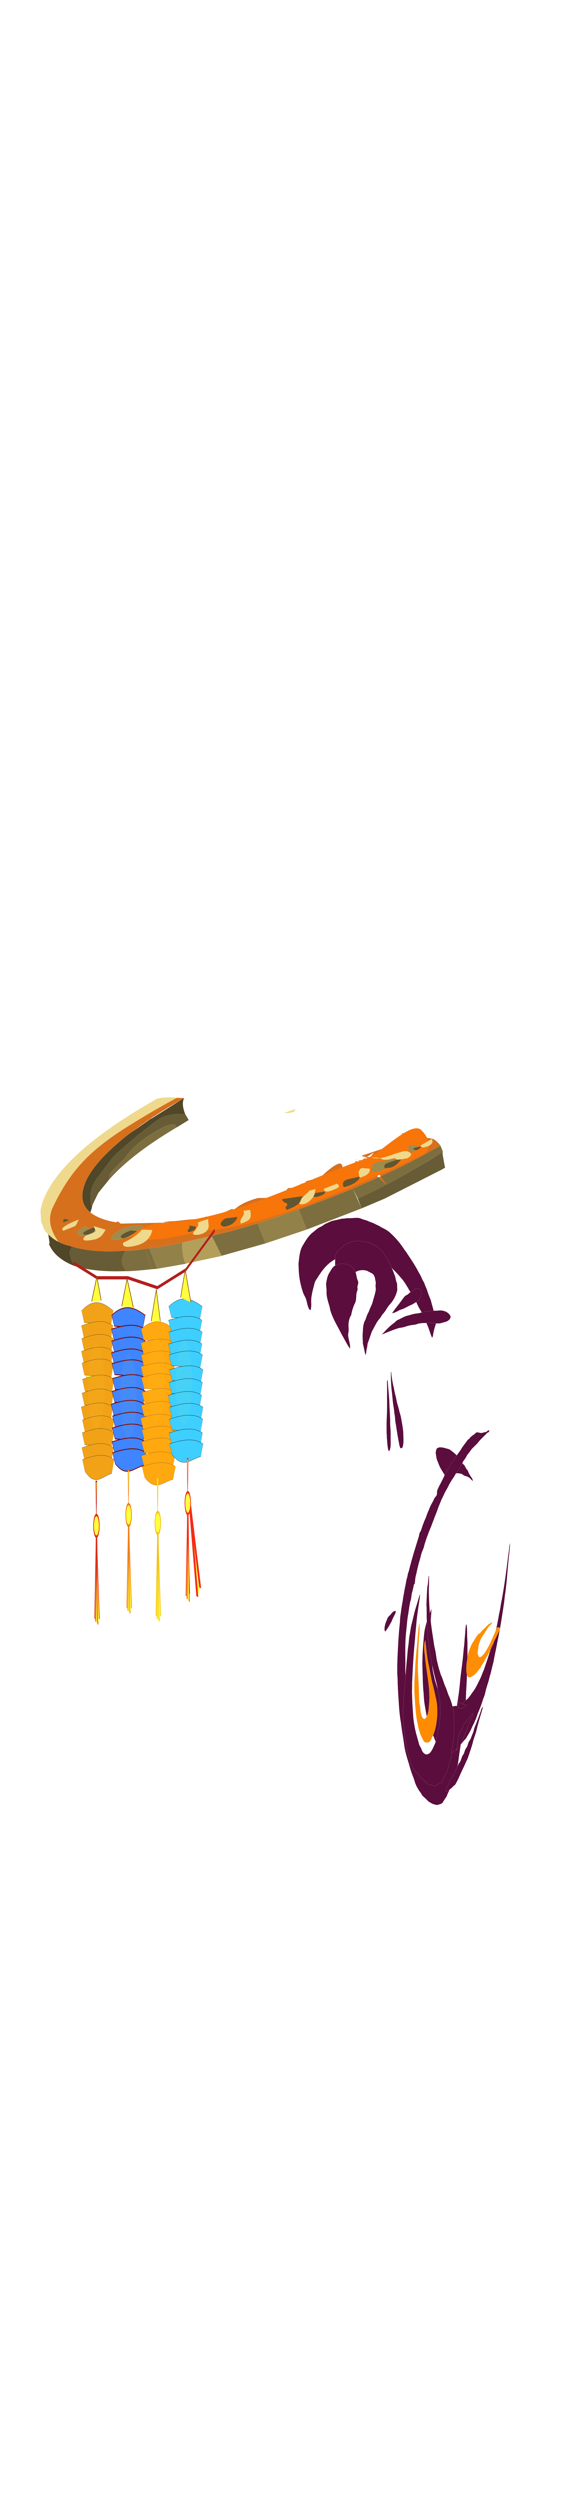 <svg class="bottomOverlay" width="86" height="380" viewBox="202.715 584.407 86.593 380.048" preserveAspectRatio="xMidYMax" xmlns="http://www.w3.org/2000/svg"><defs><filter id="a" width="1.535" y="-.169" x="-.267" height="1.337" color-interpolation-filters="sRGB"><feGaussianBlur stdDeviation="39.149"/></filter><radialGradient id="b" gradientUnits="userSpaceOnUse" cy="1159.5" cx="-1676.9" gradientTransform="matrix(-1.486 -.603 .483 -1.188 -4727.4 1510.7)" r="261.12"><stop offset="0" stop-color="#f90"/><stop offset="1" stop-color="#b50000"/></radialGradient><filter id="c" width="1.206" y="-.144" x="-.103" height="1.289" color-interpolation-filters="sRGB"><feGaussianBlur stdDeviation="6.075"/></filter><filter id="d" width="1.168" y="-.124" x="-.084" height="1.249" color-interpolation-filters="sRGB"><feGaussianBlur stdDeviation="6.075"/></filter><filter id="e" width="1.212" y="-.113" x="-.106" height="1.226" color-interpolation-filters="sRGB"><feGaussianBlur stdDeviation="6.075"/></filter><filter id="f" width="1.19" y="-.109" x="-.095" height="1.219" color-interpolation-filters="sRGB"><feGaussianBlur stdDeviation="6.075"/></filter><filter id="g" width="1.401" y="-.098" x="-.201" height="1.195" color-interpolation-filters="sRGB"><feGaussianBlur stdDeviation="12.832"/></filter><filter id="h" width="1.318" y="-.077" x="-.159" height="1.155" color-interpolation-filters="sRGB"><feGaussianBlur stdDeviation="10.159"/></filter><filter id="i" width="1.635" y="-.155" x="-.318" height="1.309" color-interpolation-filters="sRGB"><feGaussianBlur stdDeviation="20.318"/></filter><filter id="j" width="1.719" y="-.175" x="-.359" height="1.35" color-interpolation-filters="sRGB"><feGaussianBlur stdDeviation="22.991"/></filter></defs><path fill="none" d="M202.715 584.431h86.593V700.24h-86.593z"/><path fill="none" d="M-403.988 499.579h1300v550h-1300z"/><path fill="none" d="M203.411 583.672h86.593v115.809h-86.593z"/><path fill="none" d="M-403.292 498.82h1300v550h-1300z"/><path d="M221.912 773.261c.752.022 1.82-.073 3.216-.31-.08.352.115 1.073.555 2.183l.213.968a55.933 55.933 0 0 1-3.682.305c-.756-.534-.988-1.269-.722-2.21l.42-.936zM267.09 758.906l3.136-1.724.364.917a38.923 38.923 0 0 1-3.973 2.438 92.844 92.844 0 0 1-9.072 4.753l-.774-1.524c4.257-1.82 7.7-3.438 10.32-4.86zM226.2 755.22c1.427-.94 2.526-1.376 3.3-1.308l.334.452c-4.63 2.736-8.125 5.425-10.456 8.086.114-.495.16-.768.138-.824.195-.332.552-.764 1.088-1.296.686-.656 1.135-1.125 1.353-1.399.943-1.34 2.362-2.58 4.243-3.71z" fill-rule="evenodd" fill="#7c6e3f"/><path d="M219.378 762.45l-1.604 1.979-.875 1.79-.117.528c-.47-1.738-.187-3.287.853-4.665l2.41-3.162c.437-.502 1.694-1.601 3.758-3.32 1.938-1.538 3.084-2.406 3.422-2.605.961-.513 2.256-.735 3.864-.669l.543.938-1.798 1.1-.334-.452c-.774-.068-1.873.368-3.3 1.309-1.88 1.13-3.3 2.37-4.243 3.71-.218.274-.667.743-1.353 1.399-.536.532-.897.956-1.088 1.296.023.056-.024.33-.138.824zM213.538 774.18c-.242-.61-.169-1.087.224-1.43l-.235-.2c2.199.733 4.994.967 8.385.711l-.42.935c-.266.942-.017 1.68.722 2.21l-.18-.022c-3.228.127-5.876-.137-7.937-.793l-.032-.081c-.315-.514-.492-.96-.527-1.33zM257.545 765.29a92.844 92.844 0 0 0 9.072-4.753 38.923 38.923 0 0 0 3.973-2.438l-.051.302c.071.42.188 1.146.386 2.156l-.518.299-8.735 4.429-3.535 1.496-.592-1.491z" fill-rule="evenodd" fill="#675c35"/><path d="M214.065 775.51l.032.08c-2.01-.798-3.307-1.917-3.88-3.36l.102-.134-.214-1.361c.898.93 2.034 1.531 3.422 1.814l.235.2c-.393.344-.466.822-.224 1.43.035.37.212.817.527 1.33zM220.045 758.92l-2.41 3.162c-1.04 1.378-1.324 2.927-.853 4.665l-.22.659c-1.249-1.036-1.546-2.458-.881-4.259.733-2.15 2.949-4.699 6.658-7.642l3.489-2.436.134-.053 4.969-3.124c-.294.624-.238 1.435.158 2.434-1.608-.066-2.903.156-3.864.67-.338.198-1.484 1.066-3.422 2.603-2.064 1.72-3.321 2.819-3.758 3.321z" fill-rule="evenodd" fill="#504729"/><path d="M225.683 775.134c-.44-1.11-.635-1.831-.555-2.182.02.05.167.03.448-.082l1.25 3.154-.93.078-.213-.968zM242.184 769.072l1.218 3.073-6.716 1.894-1.533-3.044a86.558 86.558 0 0 0 7.03-1.923zM249.718 770.025l-1.218-3.073c3.878-1.415 6.641-2.475 8.27-3.186l1.367 3.015-8.419 3.244z" fill-rule="evenodd" fill="#7c6e3f"/><path d="M248.5 766.952l1.218 3.073-6.316 2.12-1.218-3.073a366.5 366.5 0 0 0 4.368-1.441l1.948-.679zM230.638 772.016c-.02 1.284.15 2.372.5 3.255l-4.311.753-1.25-3.154c1.427-.117 3.115-.401 5.061-.854z" fill-rule="evenodd" fill="#928149"/><path d="M235.153 770.995l1.533 3.044-.134.053-5.28 1.126-.134.053c-.35-.883-.52-1.971-.5-3.255l4.515-1.021z" fill-rule="evenodd" fill="#b49f5a"/><path d="M217.417 770.342l-.416.164.316-.416.1.252z" fill-rule="evenodd" fill="#bda75e"/><path d="M224.17 770.347c-.616.64-1.477 1.206-2.583 1.702-.146.695.645.804 2.357.313 1.217-.418 1.909-1.18 2.107-2.282l-1.594-.033c.041-.046.07-.093.102-.135.302-.569-.42-.669-2.181-.288-.978.19-1.768.634-2.334 1.31-.588.673-.105.839 1.458.471 1.293-.257 2.179-.609 2.669-1.058zm-10.792-1.772l-.713-.196-.268.107.016.471.965-.382zm.843.912c.082-.032.277-.362.557-.99-2.109.837-2.891 1.409-2.34 1.697l1.783-.707zm2.865.02l.067.17-.683.271-.647-.418c-1.102.437-1.456.868-1.075 1.288.09.227.477.26 1.154.124-.322.25-.456.462-.389.633.184.182.81.159 1.88-.078.458-.181.8-.41 1.003-.68.214-.283.38-.536.484-.774l-1.794-.536zm19.705-.024l.198.109c.406-.029.834-.172 1.265-.408.415-.287.67-.585.773-.878.2-.277.308-.545.318-.801l-1.044-.639c-2.202.873-3.034 1.71-2.508 2.525.202.24.541.273.998.092zm-5.32-.968c-1.405.173-2.18.254-2.285.228-.729.037-1.231.104-1.513.216-.479.125-.826.42-1.072.903 1.481.249 2.735.203 3.764-.14-.051.143-.284.497-.702 1.047.11.276.848.145 2.232-.404l.55-.218.652-.74-.487.768c-.296.314-.376.504-.251.578.137.075.409.1.829.055.479-.125.788-.247.95-.377.343-.2.537-.532.568-.994-.055-.42-.098-.758-.089-1.017l-1 .303.214-.281c-.54-.039-1.327-.02-2.36.073zm9.59-1.494l-1.065.132c.201.237.125.587-.222 1.044-.254.42-.289.725-.12.91.761-.235 1.224-.512 1.418-.843.1-.302.092-.712-.012-1.243zm3.112-.568c.342-.2.622-.276.853-.235.23.03.348.208.362.522.298.201.656.162 1.068-.133l.164.415c1.029-.343 1.708-.744 2.066-1.205-.127.182-.081.296.132.334.658.056 1.304-.32 1.935-1.154.243.1.636.04 1.186-.177.47-.187.651-.39.564-.61l-1.198.184-.065-.162-.281.111.118-.524-.867.24.967-.768c-.456.181-2.253.732-5.38 1.655-.572.16-1.051.285-1.437.373-.55.218-.828.458-.834.715-.025.207.186.347.647.419zm23.01-9.311c.011.07.03.12.067.17.138.198.489.18 1.093-.059.613-.298.795-.66.522-1.07l-1.683.959zm-1.884.071c-.01.518.082.869.261 1.05l.969-.384c.453-.18.689-.367.72-.567l-.45.075-.1-.25-1.4.076zm-9.57 4.319c.402-.121.782-.253 1.119-.386l1.099-.436-.284.497-1.934.325zm2.387-2.801l3.04-1.011c.081.474 1.895-1.566 2.731-1.062.855.553-3.848 2.554-3.318 2.277-.012-1.084-.79.544-2.453-.204zm4.011-.176c.144-.19-2.245.922-2.48.882l-.587.132.2.113c-.313.312-2.2-.49-2.06-.415.247.353 3.44.075 4.927-.712zm-2.094-.332l-4.408 2.795c-.924.366.57-2.813-2.978.256-3.692 3.256-2.232 3.071-3.382 3.65l-1.873.846-.445.462-1.607-1.266-2.125 1.415s-.27-.309-.54-.17c-.09.045-11.057 2.673-11.057 2.673l12.12-1.565-2.836-.778-4.743 1.119-.263.96-1.64-.59c-1.522 1.253-4.965 1.39-1.641.963l4.196-.983c1.59-.247 1.6-1.798 5.438-2.813l1.249-.017c.502-.067 2.448-.68 5.8-1.819.571-.162 1.82-.499 3.749-.999.87-.232 1.647-.465 2.346-.697-.584.842-.885 1.336-.936 1.479l-.064-.162-2.054.814c.034.626.795.55 2.282-.24l.002-.384.28.273.434-.076.068.17c1.262-.303 2.08-.788 2.452-1.453 1.14-.33 1.645-.782 1.522-1.372l-1.164-.11 1.697-.58c-.217.274-.297.464-.251.578-.16.702.327.827 1.426.39l1.085-.43c.663.067 1.343-.37 2.038-1.285l.898-.16c.61-.306.76-.591.452-.854-.317-.259-.758-.31-1.33-.148l-.897.553c-.204.268-.191.46.062.547l-2.697.404.615-.44 2-.99-1.652.654c.325-.513 1.314.126.59-1.7l.477.862-2.906 1.049c-.6-.15 1.873.285 1.156-.19l-1.24 1.244c-.154-.39-.13-.621-.972-.869l.484.849-.227-.573-.275-.283-.492.383-.553.21-.439-.305-.723 1.332 1.355 1.454-.652-.412 2.789-3.671zm-14.201 7.622l.59-1.286c.556-.473-.126-.62.612-.913.451.076 1.367-.251 1.945-.678l1.673.582-.379-.134c.346.05-.997-.712-.615-.799.384-.094 4.05-1.072 4.045-1.325l6.499-1.91c.04.37-2.707.039-2.186.02.525-.011 7.93 8.742.737-.578l-.183 1.113 3.314-1.665c.109.274 2.12-1.117 2.758-.601.721.485-.734 1.826-2.286-.213 3.896-2.112.27-2.837 3.516-1.627l1-.294.432.307 1.695.287c.368.106.775.461 1.227 1.05l-3.135 1.725c-2.62 1.422-6.063 3.04-10.32 4.86-1.63.711-4.393 1.771-8.27 3.186l-1.95.679c-.095.038-1.552.512-4.367 1.441-2.44.77-4.79 1.42-7.03 1.923l-4.516 1.021c-1.946.453-3.634.737-5.062.854-.281.112-.428.132-.45.076-1.398.234-2.462.337-3.214.315-3.391.256-6.186.022-8.385-.712-.812-.165-1.524-.436-2.158-.823.094.047.189.086.283.133-1.408-1.948-1.649-3.767-.728-5.485 1.215-2.527 2.598-4.642 4.151-6.358 1.75-1.97 4.253-3.957 7.5-5.948 2.197-1.388 4.608-2.783 7.227-4.206l1.129.03-.384.246c-3.027 1.717-5.642 3.42-7.825 5.121l-.383.246c-3.71 2.943-5.925 5.492-6.658 7.642-.665 1.801-.368 3.223.881 4.259.923.722 2.245 1.231 3.953 1.51l.253-.146.447.347 15.44-.349c2.881-1.582.928 1.5 1.994.43.959-1.02 8.596-4.408 8.632-5.64l-1.45 2.287z" fill-rule="evenodd" fill="#d6701d"/><path d="M221.502 771.405c-1.563.368-2.046.202-1.458-.471.566-.676 1.356-1.12 2.334-1.31 1.76-.38 2.483-.28 2.18.288-.375.656-1.39 1.153-3.056 1.493zm1.238-1.259c-1.192.472-1.687.827-1.482 1.075.203.24.65.156 1.33-.246a8.723 8.723 0 0 0 1.153-.738l-1.001-.091zM238.3 766.866l1.045.639c-.01.256-.118.524-.318.8l.066-.222-1.816.241c-.338.2-.574.425-.685.657-.122.245-.057.407.199.502-.457.181-.796.147-.998-.092-.526-.815.306-1.652 2.508-2.525zM245.026 766.218c-.23-.04-.511.034-.853.235-.461-.072-.672-.212-.647-.42.006-.256.284-.496.834-.714.386-.088.865-.213 1.437-.373 3.138-.927 4.924-1.474 5.38-1.655l-.967.768-.134.053-.098.142-1.006.68-3.011.425c-.006.265.25.482.746.67.088.22.008.41-.251.578-.415.287-.77.334-1.068.133-.014-.314-.131-.491-.362-.522zM251.24 764.232l.065.162-.314.03-.032-.08.281-.112zM255.442 761.6l2.221-.393.094.628-.102.134-1.61.358c-.668.2-.905.546-.705 1.048l-.437.07-.28-.273-.166-.028c.05-.143.376-.656.985-1.544z" fill-rule="evenodd" fill="#9e8c4f"/><path d="M226.58 769.029c11.02 0 22.975-6.774 32.283-9.876 2.173-.725 6.886-5.886 8.434-4.339.975.976 2.054 2.876-.001 3.857-8.759 4.179-22.497 10.342-31.32 11.323-5.047.56-11.601 2.853-13.734.722" fill="#f8750a"/><path d="M259.66 760.602c-.041-.106.038-.296.239-.572l.799-.41 2.697-.405.201.118-1.402.462c-.374.148-.569.32-.587.514-.048.15.044.273.298.36l-.818.324c-1.099.436-1.585.311-1.426-.39zM266.529 757.879l-.969.384c-.179-.181-.27-.532-.26-1.05l1.4-.077.099.251-.716.19c-.054.145.1.252.446.302zM216.184 770.83l-.282.112c-.677.137-1.067.094-1.154-.124-.381-.42-.027-.851 1.075-1.288l.647.418c-1.006.4-1.265.69-.77.877l.484.006z" fill-rule="evenodd" fill="#9e8c4f"/><path d="M216.47 769.948l.683-.27.164.412-.316.416-.817.325-.483-.006c-.496-.188-.237-.478.769-.877zM223.741 770.237a8.723 8.723 0 0 1-1.153.738c-.68.402-1.127.485-1.33.246-.205-.248.29-.603 1.482-1.075l1.001.09zM232.695 769.567c.11.276-.065.506-.532.692l-.268.106-.315.028c-.126-.08-.13-.21.016-.39.2-.277.23-.476.069-.609l1.03.173zM237.277 768.324l1.816-.241-.066.223c-.103.293-.358.591-.773.878-.431.236-.859.38-1.265.408l-.198-.109c-.256-.095-.32-.257-.2-.502.112-.232.348-.458.686-.657zM249.144 764.97l-.217.273c-.037.147-.13.342-.241.574-.344.455-1.037.862-2.066 1.205l-.164-.415c.26-.168.339-.358.251-.578-.509-.182-.752-.405-.746-.67l3.01-.425.173.035zM251.305 764.394l1.198-.185c.087.22-.094.424-.564.61-.55.219-.946.272-1.186.178l.238-.573.314-.03zM257.79 761.916l.067.17c-.373.665-1.19 1.15-2.452 1.453l-.065-.164c-.2-.502.037-.848.705-1.048l1.61-.358.134-.053zM262.194 759.795l1.402-.462.614-.056c-.695.914-1.375 1.352-2.038 1.286l-.267.106c-.254-.087-.346-.21-.298-.36.028-.199.226-.371.587-.514zM266.529 757.879c-.346-.05-.5-.157-.446-.302l.716-.19.447-.083c-.028.208-.264.395-.717.575zM212.413 768.957l-.016-.471.268-.107.713.196-.965.382z" fill-rule="evenodd" fill="#615630"/><path d="M209 768.77l-.074-1.791.32-1.187c1.76-4.922 7.62-10.19 17.575-15.81a9.108 9.108 0 0 1 2.98-.12 134.405 134.405 0 0 0-7.225 4.206c-3.248 1.991-5.75 3.978-7.501 5.948-1.553 1.716-2.936 3.831-4.151 6.358-.92 1.718-.68 3.537.728 5.485-.63-.267-1.332-.825-2.092-1.677l-.56-1.412z" fill-rule="evenodd" fill="#efd98c"/><path d="M214.22 769.487l-1.782.707c-.551-.288.231-.86 2.34-1.696-.28.627-.475.957-.557.99zM217.417 770.342l-.331-.835 1.794.536c-.104.238-.27.491-.484.773-.203.27-.545.5-1.002.68-1.07.238-1.697.26-1.88.079-.068-.17.066-.383.388-.633l1.515-.6zM224.457 770.047l1.594.033c-.195 1.11-.903 1.87-2.107 2.282-1.712.491-2.503.382-2.357-.313 1.265-.568 2.212-1.235 2.87-2.002zM232.359 770.753c-.125-.074-.045-.264.251-.578l.487-.767-.03-.467.55-.218 1-.303c-.009.259.03.589.09 1.017-.032.462-.226.794-.568.994-.163.13-.472.252-.951.377-.42.044-.692.02-.83-.055zM239.996 767.153l1.061-.14c.107.54.114.95.015 1.25-.194.332-.657.61-1.418.844-.169-.185-.131-.481.123-.902.344-.465.42-.815.219-1.052zM250.21 764.059l.867-.24-.118.524.032.081-.238.573c-.631.834-1.277 1.21-1.935 1.154-.23-.04-.272-.147-.132-.334.124-.237.204-.427.251-.578l1.04-.985.1-.142.133-.053zM254.393 762.982l.064.162.166.028-.002.385c-1.487.789-2.248.865-2.282.239l2.054-.814zM257.857 762.086l-.1-.25-.094-.63.284-.496.268-.106 1.164.11c.123.59-.378 1.05-1.522 1.372zM264.21 759.277l-.6.05-.215-.112c-.24-.092-.263-.27-.049-.552l.884-.548c.572-.162 1.013-.11 1.33.148.321.257.158.548-.452.854l-.898.16zM268.865 756.184c.273.408.088.763-.522 1.07-.738.292-1.125.258-1.16-.112l1.682-.958zM247.969 751.591c.005.253-.203.43-.587.524-.383.087-.751.1-1.097.05l1.684-.574z" fill-rule="evenodd" fill="#efd98c"/><path d="M259.631 758.985c1.678.743 4.985-1.602 4.997-.518-.53.277-2.66 1.269-3.515.716-.836-.504-.3.318-.38-.157l-1.102-.041z" fill-rule="evenodd" fill="#efd98c"/><g transform="matrix(.041 0 0 .156 213.427 768.224)"><path transform="matrix(.25 0 0 .24 531.1 55.28)" filter="url(#a)" stroke="#936114" stroke-linecap="round" stroke-width="3.6" fill="#ffff3e" d="M-1874.8 204.54h351.53v557.6h-351.53z"/><g fill="#f2a217" transform="matrix(.236 0 0 .26 504.499 -144.55)" stroke="#484528"><path d="M-1951.57 906.897l40.406 44.447 424.26 8.081 36.365-52.528c-139.91-27.702-299.29-53.433-501.04 0z"/><path d="M-1955.67 963.467l40.406 44.447 424.26 8.081 36.366-52.528c-140.5-26.51-318-16.025-501.04 0z"/><path d="M-1951.57 1011.997l40.406 44.447 424.26 8.081 36.366-52.528c-140.5-26.51-318-16.025-501.04 0z"/><path d="M-1955.67 1060.397l40.406 44.447 424.26 8.081 36.366-52.528c-140.5-26.51-318-16.026-501.04 0z"/><path d="M-1947.57 1104.897l40.406 44.447 424.26 8.081 36.366-52.528c-140.5-26.51-318-16.026-501.04 0z"/><path d="M-1939.47 1165.497l40.406 44.447 424.26 8.081 36.366-52.528c-140.5-26.51-318-16.026-501.04 0z"/><path d="M-1947.57 1217.997l40.406 44.447 424.26 8.081 36.366-52.528c-140.5-26.51-318-16.026-501.04 0z"/><path d="M-1959.67 1270.597l40.406 44.447 424.26 8.081 36.366-52.528c-140.5-26.51-318-16.026-501.04 0z"/><path d="M-1939.47 1318.997l40.406 44.447 424.26 8.081 36.365-52.528c-140.5-26.51-318-16.026-501.04 0z"/><path d="M-1943.57 1367.497l40.406 44.447 424.26 8.081 36.365-52.528c-140.5-26.51-318-16.026-501.04 0z"/><path d="M-1947.57 1424.097l40.406 44.447 424.26 8.081 36.365-52.528c-140.5-26.51-318-16.026-501.04 0z"/><path d="M-1939.47 1468.497l40.406 44.447c166.4 60.98 287.18 15.51 424.26 8.081l36.365-52.528c-140.5-26.51-318-16.026-501.04 0z"/></g><g stroke="#830500" stroke-width="3.6" fill="#3e85ff"><path d="M-1499.1 168.17l40.406 44.447 424.26 8.081 36.365-52.528c-139.91-27.702-299.29-53.433-501.04 0z" transform="matrix(.25 0 0 .24 531.1 55.28)"/><path d="M-1503.1 927.1l40.406 44.447 424.26 8.081 36.366-52.528c-140.5-26.51-318-16.025-501.04 0z" transform="matrix(.25 0 0 .24 531.1 -113.21)"/><path d="M-1499.1 975.59l40.406 44.447 424.26 8.081 36.366-52.528c-140.5-26.51-318-16.025-501.04 0z" transform="matrix(.25 0 0 .24 531.1 -113.21)"/><path d="M-1503.1 1024.1l40.406 44.447 424.26 8.081 36.366-52.528c-140.5-26.51-318-16.026-501.04 0z" transform="matrix(.25 0 0 .24 531.1 -113.21)"/><path d="M-1495 1068.5l40.406 44.447 424.26 8.081 36.366-52.528c-140.5-26.51-318-16.026-501.04 0z" transform="matrix(.25 0 0 .24 531.1 -113.21)"/><path d="M-1486.9 1129.1l40.406 44.447 424.26 8.081 36.366-52.528c-140.5-26.51-318-16.026-501.04 0z" transform="matrix(.25 0 0 .24 531.1 -113.21)"/><path d="M-1495 1181.7l40.406 44.447 424.26 8.081 36.366-52.528c-140.5-26.51-318-16.026-501.04 0z" transform="matrix(.25 0 0 .24 531.1 -113.21)"/><path d="M-1507.1 1234.2l40.406 44.447 424.26 8.081 36.366-52.528c-140.5-26.51-318-16.026-501.04 0z" transform="matrix(.25 0 0 .24 531.1 -113.21)"/><path d="M-1486.9 1282.7l40.406 44.447 424.26 8.081 36.365-52.528c-140.5-26.51-318-16.026-501.04 0z" transform="matrix(.25 0 0 .24 531.1 -113.21)"/><path d="M-1491 1331.2l40.406 44.447 424.26 8.081 36.365-52.528c-140.5-26.51-318-16.026-501.04 0z" transform="matrix(.25 0 0 .24 531.1 -113.21)"/><path d="M-1495 1387.7l40.406 44.447 424.26 8.081 36.365-52.528c-140.5-26.51-318-16.026-501.04 0z" transform="matrix(.25 0 0 .24 531.1 -113.21)"/><path d="M-1486.9 1432.2l40.406 44.447c166.4 60.98 287.18 15.51 424.26 8.081l36.365-52.528c-140.5-26.51-318-16.026-501.04 0z" transform="matrix(.25 0 0 .24 531.1 -113.21)"/></g><g fill="#ffa810" stroke="#936114"><path d="M-1058.6 927.1l40.406 44.447 424.26 8.081 36.365-52.528c-139.91-27.702-299.29-53.433-501.04 0z" transform="matrix(.25 0 0 .24 531.1 -113.21)"/><path d="M-1062.7 983.67l40.406 44.447 424.26 8.081 36.366-52.528c-140.5-26.51-318-16.025-501.04 0z" transform="matrix(.25 0 0 .24 531.1 -113.21)"/><path d="M-1058.6 1032.2l40.406 44.447 424.26 8.081 36.366-52.528c-140.5-26.51-318-16.025-501.04 0z" transform="matrix(.25 0 0 .24 531.1 -113.21)"/><path d="M-1062.7 1080.6l40.406 44.447 424.26 8.081 36.366-52.528c-140.5-26.51-318-16.026-501.04 0z" transform="matrix(.25 0 0 .24 531.1 -113.21)"/><path d="M-1054.6 1125.1l40.406 44.447 424.26 8.081 36.366-52.528c-140.5-26.51-318-16.026-501.04 0z" transform="matrix(.25 0 0 .24 531.1 -113.21)"/><path d="M-1046.5 1185.7l40.406 44.447 424.26 8.081 36.366-52.528c-140.5-26.51-318-16.026-501.04 0z" transform="matrix(.25 0 0 .24 531.1 -113.21)"/><path d="M-1054.6 1238.2l40.406 44.447 424.26 8.081 36.366-52.528c-140.5-26.51-318-16.026-501.04 0z" transform="matrix(.25 0 0 .24 531.1 -113.21)"/><path d="M-1066.7 1290.8l40.406 44.447 424.26 8.081 36.366-52.528c-140.5-26.51-318-16.026-501.04 0z" transform="matrix(.25 0 0 .24 531.1 -113.21)"/><path d="M-1046.5 1339.2l40.406 44.447 424.26 8.081 36.365-52.528c-140.5-26.51-318-16.026-501.04 0z" transform="matrix(.25 0 0 .24 531.1 -113.21)"/><path d="M-1050.6 1387.7l40.406 44.447 424.26 8.081 36.365-52.528c-140.5-26.51-318-16.026-501.04 0z" transform="matrix(.25 0 0 .24 531.1 -113.21)"/><path d="M-1054.6 1444.3l40.406 44.447 424.26 8.081 36.365-52.528c-140.5-26.51-318-16.026-501.04 0z" transform="matrix(.25 0 0 .24 531.1 -113.21)"/><path d="M-1046.5 1488.7l40.406 44.447c166.4 60.98 287.18 15.51 424.26 8.081l36.365-52.528c-140.5-26.51-318-16.026-501.04 0z" transform="matrix(.25 0 0 .24 531.1 -113.21)"/></g><g fill="#3ecfff" stroke="#000"><path d="M-1058.6 927.1l40.406 44.447 424.26 8.081 36.365-52.528c-139.91-27.702-299.29-53.433-501.04 0z" transform="matrix(.25 0 0 .24 634.16 -135.504)"/><path d="M-1062.7 983.67l40.406 44.447 424.26 8.081 36.366-52.528c-140.5-26.51-318-16.025-501.04 0z" transform="matrix(.25 0 0 .24 634.16 -135.504)"/><path d="M-1058.6 1032.2l40.406 44.447 424.26 8.081 36.366-52.528c-140.5-26.51-318-16.025-501.04 0z" transform="matrix(.25 0 0 .24 634.16 -135.504)"/><path d="M-1062.7 1080.6l40.406 44.447 424.26 8.081 36.366-52.528c-140.5-26.51-318-16.026-501.04 0z" transform="matrix(.25 0 0 .24 634.16 -135.504)"/><path d="M-1054.6 1125.1l40.406 44.447 424.26 8.081 36.366-52.528c-140.5-26.51-318-16.026-501.04 0z" transform="matrix(.25 0 0 .24 634.16 -135.504)"/><path d="M-1046.5 1185.7l40.406 44.447 424.26 8.081 36.366-52.528c-140.5-26.51-318-16.026-501.04 0z" transform="matrix(.25 0 0 .24 634.16 -135.504)"/><path d="M-1054.6 1238.2l40.406 44.447 424.26 8.081 36.366-52.528c-140.5-26.51-318-16.026-501.04 0z" transform="matrix(.25 0 0 .24 634.16 -135.504)"/><path d="M-1066.7 1290.8l40.406 44.447 424.26 8.081 36.366-52.528c-140.5-26.51-318-16.026-501.04 0z" transform="matrix(.25 0 0 .24 634.16 -135.504)"/><path d="M-1046.5 1339.2l40.406 44.447 424.26 8.081 36.365-52.528c-140.5-26.51-318-16.026-501.04 0z" transform="matrix(.25 0 0 .24 634.16 -135.504)"/><path d="M-1050.6 1387.7l40.406 44.447 424.26 8.081 36.365-52.528c-140.5-26.51-318-16.026-501.04 0z" transform="matrix(.25 0 0 .24 634.16 -135.504)"/><path d="M-1054.6 1444.3l40.406 44.447 424.26 8.081 36.365-52.528c-140.5-26.51-318-16.026-501.04 0z" transform="matrix(.25 0 0 .24 634.16 -135.504)"/><path d="M-1046.5 1488.7l40.406 44.447c166.4 60.98 287.18 15.51 424.26 8.081l36.365-52.528c-140.5-26.51-318-16.026-501.04 0z" transform="matrix(.25 0 0 .24 634.16 -135.504)"/></g><path d="M-2072.8 656.38l355.57 60.609h460.63l440.43 40.406 424.26-72.731 432.32-161.62" stroke="#b41e1e" stroke-width="13.2" fill="none" transform="matrix(.25 0 0 .24 531.1 -113.21)"/><path d="M-1798.1 111.6l76.772-101.02 64.65 96.975M-1349.6 131.81l80.812-113.14 92.934 117.18M-909.14 192.42l76.77-129.3 60.61 129.3M-468.71 95.442l68.69-113.14 84.853 133.34" transform="matrix(.25 0 0 .24 531.1 55.28)" stroke="#8b0808" stroke-width="4.2" fill="#ffff3e"/><path d="M-1753.6 2111l24.244-355.57 8.081 367.7" stroke="#de2e14" stroke-width="10.2" fill="#ffff3e" transform="matrix(.25 0 0 .24 531.1 -113.21)"/><path d="M-1726.5 2113.6l-7.364-358.36 34.012 346.37" stroke="#de2e14" stroke-width="9.223" fill="#ffff3e" transform="matrix(.25 0 0 .24 531.1 -113.21)"/><path d="M-1737.5 2122.8l16.072-356.04 16.522 367.41" stroke="#de2e14" stroke-width="10.2" fill="#ffff3e" transform="matrix(.25 0 0 .24 531.1 -113.21)"/><path d="M-1710.4 2124.8l-15.591-358.1 41.956 345.5" stroke="#de2e14" stroke-width="9.223" fill="#ffff3e" transform="matrix(.25 0 0 .24 531.1 -113.21)"/><path d="M-1478.9 1202.6c0 24.547-18.995 44.447-42.426 44.447-23.432 0-42.426-19.899-42.426-44.447 0-24.547 18.995-44.447 42.426-44.447 23.432 0 42.426 19.9 42.426 44.447z" transform="matrix(.25 0 0 .24 479.57 13.6)" stroke="#de2e14" stroke-linecap="round" stroke-width="10.2" fill="#ffff3e"/><path d="M-1729.4 1682.7l-8.081-133.34h16.162z" stroke="#c30909" stroke-width="6" fill="#ffff3e" transform="matrix(.25 0 0 .24 531.1 -113.21)"/><path d="M-1272.8 2066.6l24.244-355.57 8.081 367.7" stroke="#f47f17" stroke-width="10.2" fill="#ffff3e" transform="matrix(.25 0 0 .24 531.1 -113.21)"/><path d="M-1245.7 2069.2l-7.364-358.36 34.012 346.37" stroke="#f47f17" stroke-width="9.223" fill="#ffff3e" transform="matrix(.25 0 0 .24 531.1 -113.21)"/><path d="M-1256.7 2078.3l16.072-356.04 16.522 367.41" stroke="#f47f17" stroke-width="10.2" fill="#ffff3e" transform="matrix(.25 0 0 .24 531.1 -113.21)"/><path d="M-1229.5 2080.3l-15.591-358.1 41.956 345.5" stroke="#f47f17" stroke-width="9.223" fill="#ffff3e" transform="matrix(.25 0 0 .24 531.1 -113.21)"/><path d="M-1478.9 1202.6c0 24.547-18.995 44.447-42.426 44.447-23.432 0-42.426-19.899-42.426-44.447 0-24.547 18.995-44.447 42.426-44.447 23.432 0 42.426 19.9 42.426 44.447z" transform="matrix(.25 0 0 .24 599.806 2.938)" stroke="#f47f17" stroke-linecap="round" stroke-width="10.2" fill="#ffff3e"/><path d="M-1248.5 1638.3l-8.081-133.34h16.162z" stroke="#f47f17" stroke-width="6" fill="#ffff3e" transform="matrix(.25 0 0 .24 531.1 -113.21)"/><path d="M-836.41 2098.9l24.244-355.57 8.081 367.7" stroke="#f4c217" stroke-width="10.2" fill="#ffff3e" transform="matrix(.25 0 0 .24 531.1 -113.21)"/><path d="M-809.3 2101.5l-7.364-358.36 34.011 346.37" stroke="#f4c217" stroke-width="9.223" fill="#ffff3e" transform="matrix(.25 0 0 .24 531.1 -113.21)"/><path d="M-820.31 2110.7l16.072-356.04 16.522 367.41" stroke="#f4c217" stroke-width="10.2" fill="#ffff3e" transform="matrix(.25 0 0 .24 531.1 -113.21)"/><path d="M-793.15 2112.6l-15.591-358.1 41.956 345.5" stroke="#f4c217" stroke-width="9.223" fill="#ffff3e" transform="matrix(.25 0 0 .24 531.1 -113.21)"/><path d="M-1478.9 1202.6c0 24.547-18.995 44.447-42.426 44.447-23.432 0-42.426-19.899-42.426-44.447 0-24.547 18.995-44.447 42.426-44.447 23.432 0 42.426 19.9 42.426 44.447z" transform="matrix(.25 0 0 .24 708.93 10.69)" stroke="#f4c217" stroke-linecap="round" stroke-width="10.2" fill="#ffff3e"/><path d="M-812.16 1670.6l-8.081-133.34h16.162z" stroke="#f4c217" stroke-width="6" fill="#ffff3e" transform="matrix(.25 0 0 .24 531.1 -113.21)"/><path d="M-387.9 2018.1l24.244-355.57 8.081 367.7" stroke="#f42c17" stroke-width="10.2" fill="#ffff3e" transform="matrix(.25 0 0 .24 531.1 -113.21)"/><path d="M-360.8 2020.7l-7.364-358.36 34.011 346.37" stroke="#f42c17" stroke-width="9.223" fill="#ffff3e" transform="matrix(.25 0 0 .24 531.1 -113.21)"/><path d="M-371.8 2029.9l16.072-356.04 16.522 367.41" stroke="#f42c17" stroke-width="10.2" fill="#ffff3e" transform="matrix(.25 0 0 .24 531.1 -113.21)"/><path d="M-876.337 1935.309l1191.503-231.423-1056.998 223.279" transform="matrix(.127 -.057 .783 .122 -927.745 85.625)" stroke="#f42c17" stroke-width="9.223" fill="#ffff3e"/><path d="M-1478.9 1202.6c0 24.547-18.995 44.447-42.426 44.447-23.432 0-42.426-19.899-42.426-44.447 0-24.547 18.995-44.447 42.426-44.447 23.432 0 42.426 19.9 42.426 44.447z" transform="matrix(.25 0 0 .24 821.095 -8.695)" stroke="#f42c17" stroke-linecap="round" stroke-width="10.2" fill="#ffff3e"/><path d="M-363.65 1589.8l-8.081-133.34h16.162z" stroke="#f42c17" stroke-width="6" fill="#ffff3e" transform="matrix(.25 0 0 .24 531.1 -113.21)"/><path d="M-1798.1 111.6l76.772-101.02 64.65 96.975" transform="matrix(.25 0 0 .24 531.1 55.28)" filter="url(#c)" stroke="#8b5208" stroke-width="7.7" fill="#ffff3e"/><path d="M-1349.6 131.81l80.812-113.14 92.934 117.18" transform="matrix(.25 0 0 .24 531.1 55.28)" filter="url(#d)" stroke="#8b5208" stroke-width="7.7" fill="#ffff3e"/><path d="M-909.14 192.42l76.77-129.3 60.61 129.3" transform="matrix(.25 0 0 .24 531.1 55.28)" filter="url(#e)" stroke="#8b5208" stroke-width="7.7" fill="#ffff3e"/><path d="M-468.71 95.442l68.69-113.14 84.853 133.34" transform="matrix(.25 0 0 .24 531.1 55.28)" filter="url(#f)" stroke="#8b5208" stroke-width="7.7" fill="#ffff3e"/><path d="M-1612.2 503.54c0 87.031-34.372 157.58-76.772 157.58s-76.772-70.553-76.772-157.58c0-87.031 34.372-157.58 76.772-157.58s76.772 70.553 76.772 157.58z" transform="matrix(.396 0 0 .264 767.414 32.746)" opacity=".21" filter="url(#g)" fill="#ffff3e"/><path d="M-1612.2 503.54c0 87.031-34.372 157.58-76.772 157.58s-76.772-70.553-76.772-157.58c0-87.031 34.372-157.58 76.772-157.58s76.772 70.553 76.772 157.58z" transform="matrix(.396 0 0 .264 887.66 42.44)" opacity=".21" filter="url(#h)" fill="#ffff3e"/><path d="M-1612.2 503.54c0 87.031-34.372 157.58-76.772 157.58s-76.772-70.553-76.772-157.58c0-87.031 34.372-157.58 76.772-157.58s76.772 70.553 76.772 157.58z" transform="matrix(.396 0 0 .264 992.736 26.931)" opacity=".21" filter="url(#i)" fill="#ffff3e"/><path d="M-1612.2 503.54c0 87.031-34.372 157.58-76.772 157.58s-76.772-70.553-76.772-157.58c0-87.031 34.372-157.58 76.772-157.58s76.772 70.553 76.772 157.58z" transform="matrix(.396 0 0 .264 1094.785 28.87)" opacity=".21" filter="url(#j)" fill="#ffff3e"/></g><g stroke="#F3EDE9" stroke-width=".094"><path d="M269.648 784.132c-.137-.168-.285-.35-.28-.579-.06-.924-.404-1.79-.613-2.683-.184-.483-.4-.954-.547-1.451-.101-.377-.305-.715-.42-1.087-.093-.291-.298-.529-.407-.814a6.236 6.236 0 0 0-.51-.98c-.548-1.086-1.253-2.082-1.917-3.1-.298-.363-.528-.775-.818-1.145a12.903 12.903 0 0 0-1.837-1.964c-.294-.197-.591-.394-.916-.538-.243-.104-.445-.28-.687-.387-.377-.163-.731-.377-1.124-.505-.345-.113-.662-.3-1.02-.372-.254-.055-.48-.185-.728-.257-.595-.122-1.197.057-1.795.002-.235-.006-.462.077-.697.074-.295-.001-.571.107-.856.165-.27.061-.543.107-.81.18-.32.086-.61.25-.914.377-.347.14-.615.416-.96.564-.488.207-.84.62-1.265.922-.64.563-1.064 1.32-1.496 2.044-.378.718-.438 1.541-.54 2.332-.06.408-.003.819 0 1.23.045 1.22.29 2.43.693 3.582.146.398.423.743.492 1.168.15.478.183 1.013.519 1.414l.159-.012c.043-.316.082-.634.072-.953-.093-1.038.239-2.047.483-3.043.077-.38.331-.683.528-1.005.573-.917 1.236-1.812 2.138-2.43.466-.28.911-.618 1.445-.756.332-.077.635-.255.98-.278.648-.128 1.305-.297 1.972-.241.39.02.765.132 1.142.224.479.11.88.413 1.342.57.28.08.474.313.733.433.198.095.39.204.557.346.263.23.62.323.86.583.529.525 1.06 1.052 1.536 1.626.527.578.912 1.265 1.307 1.934.267.39.476.815.727 1.215.373.598.6 1.274.991 1.86.143.21.206.454.265.695.075.324.356.539.466.846.128.35.31.676.435 1.027.212.54.354 1.11.609 1.633.052-.108.115-.212.137-.33.091-.733.306-1.447.569-2.136zM274.687 807.512c-.178-.24-.196-.565-.415-.774-.173-.17-.233-.411-.364-.608-.169-.185-.363-.348-.495-.563-.13-.183-.178-.42-.347-.575-.152-.152-.287-.32-.434-.479-.267-.29-.59-.52-.902-.758-.185-.148-.425-.176-.645-.242-.335-.1-.686-.184-1.038-.155-.17.054-.408.115-.455.315-.063.224-.132.46-.087.693.07.347.092.706.23 1.036.199.46.345.947.622 1.37.42.652.764 1.369 1.32 1.923-.087-.353-.025-.748.23-1.019a1.383 1.383 0 0 1 1.15-.331c.21.037.44.053.603.208.227.222.57.195.826.362.278.145.44.43.702.595-.021-.392-.336-.664-.501-.998z" fill="#5b0d3d" stroke-width=".01"/><path d="M268.145 782.553c-.518.066-1.013.253-1.533.31-.497.037-.964.224-1.446.335-.525.125-.97.443-1.465.645-.23.092-.377.3-.567.45-.725.507-1.316 1.178-1.92 1.819.859-.376 1.73-.726 2.623-1.007.272-.057.551-.076.817-.157.313-.092.62-.207.941-.26.331-.074.68-.057.999-.179.544-.206 1.136-.159 1.705-.202.406-.092.807.06 1.212.078.29.014.592.039.87-.057.356-.116.747-.152 1.05-.388.246-.16.462-.52.264-.793-.41-.622-1.22-.841-1.925-.708-.544-.012-1.083.07-1.625.114zM266.77 779.032c-.16-.01-.318.027-.477.047-.033.07-.07.142-.106.213-.52.082-.771.61-1.239.802-.276.15-.42.447-.62.677-.481.706-1.062 1.338-1.524 2.059.515-.045.918-.408 1.398-.564.518-.152.966-.462 1.458-.672.343-.13.633-.362.961-.522.544-.34.684-1.026.69-1.62-.137-.184-.34-.314-.54-.42zM261.564 773.728c-.274-.361-.566-.716-.934-.985-.564-.43-1.236-.7-1.922-.863-.73-.089-1.493-.192-2.21.034-.281.105-.542.26-.819.376-.293.122-.494.376-.72.588-.312.298-.64.603-.815 1.006-.112.404-.048.828-.07 1.241-.019.375.077.745.056 1.12-.016.415-.05.83-.044 1.245.034 1.05.094 2.11.384 3.126.159.627.247 1.273.477 1.88.093.257.16.532.336.748-.064-.642-.196-1.29-.104-1.935.027-.354.027-.71.075-1.062.04-.375.208-.72.278-1.09.158-.496.353-.987.642-1.422.258-.421.519-.867.947-1.138.531-.376 1.244-.452 1.855-.247.23.113.455.24.685.351.32.153.483.502.534.836.04.292.143.582.091.88-.061.316.063.633-.004.948-.097.596-.311 1.164-.458 1.748-.099.425-.347.792-.484 1.203-.088.254-.222.487-.335.73-.127.273-.182.573-.32.84-.354.613-.332 1.343-.387 2.026-.047.47.016.939.022 1.409.007.265.101.517.152.775.087.382.133.775.275 1.143.14-.359.093-.752.213-1.113.091-.274.038-.577.165-.84.223-.561.39-1.14.606-1.702.385-.63.653-1.336 1.146-1.896.212-.226.322-.523.528-.752.415-.422.635-.988 1.035-1.423a4.714 4.714 0 0 0 1.166-2.23c.015-.251-.032-.502-.022-.753.01-.187-.054-.365-.118-.537-.11-.288-.109-.606-.226-.893-.17-.404-.285-.833-.502-1.216-.23-.42-.365-.887-.638-1.284-.195-.28-.326-.601-.536-.872z" fill="#5b0d3d" stroke-width=".01"/><path d="M256.114 785.788c.088-.37-.002-.797.012-1.192.03-.544.141-1.065.42-1.492a6.82 6.82 0 0 1 .585-1.83c.291-.578.077-1.363.367-1.94.067-.213-.044-.49.027-.703.07-.256.176-.513.016-.833-.24-.563-.161-1.114-.544-1.676-.223-.279-.519-.573-.869-.733-.68-.143-1.405-.211-1.879.07-.567.206-.76.73-1.05 1.16-.284.429-.38.963-.48 1.485-.094.464.076 1.005.042 1.49-.032.721.25 1.507.47 2.273.21 1.362 1.123 2.758 1.803 4.128.438.757.808 1.525 1.314 2.27.153-.768-.413-1.717-.234-2.477zM267.023 816.448c-.05.19-.087.417-.14.601-.416 1.39-.86 2.694-1.241 4.2-.134.393-.22.94-.364 1.294-.08.195-.105.54-.176.761a3.709 3.709 0 0 0-.143.585c-.077.495-.19.912-.268 1.403-.069.42-.154.804-.214 1.24-.093.678-.24 1.261-.312 1.974-.043.402-.13.752-.14 1.19-.016.428-.058.834-.102 1.234-.07.611-.097 1.263-.15 1.89-.096 1.647-.194 3.312-.178 4.999.001.362.043.704.053 1.064.023 1.112.084 2.212.164 3.293.062 1.146.157 2.295.34 3.295.073.527.132 1.08.22 1.584.12.68.222 1.395.32 2.114.184 1.051.455 1.877.714 2.71.197.754.423 1.415.66 2.02.139.336.24.816.39 1.106.143.351.305.59.462.859.117.19.245.299.358.52.142.275.302.417.46.556.266.206.522.547.79.725.176.056.346.231.523.272.31.091.623.237.934.092.222-.1.46-.061.663-.43.168-.29.341-.545.515-.798.21-.587.461-.981.676-1.548.132-.427.257-.88.401-1.259.165-.404.303-.915.462-1.347.2-.557.28-1.416.389-2.177.056-.463.134-.888.204-1.327.115-.854.237-1.698.371-2.519.12-.77.222-1.568.34-2.34.084-.903.104-1.855.128-2.794.029-1.039.123-2.042.145-3.083.017-.5.06-.985.067-1.489.045-1.11.015-2.232.021-3.349.005-.582-.057-1.14-.055-1.722a9.23 9.23 0 0 0-.076-1.325l-.09-.083c-.115.562-.121 1.26-.188 1.889-.046.515-.072 1.051-.133 1.552-.098.821-.152 1.697-.265 2.497-.123 1.04-.276 2.042-.363 3.127a43.026 43.026 0 0 1-.525 3.746c-.132.71-.213 1.553-.407 2.107-.061.196-.081.487-.132.71-.14.56-.32.99-.466 1.534-.124.454-.27.824-.412 1.207-.096.252-.18.561-.291.741-.16.25-.289.685-.457.885-.379.624-.797.864-1.206 1.144-.273.203-.554.138-.83.141-.152-.012-.309.025-.453-.166-.143-.18-.301-.203-.434-.467-.1-.189-.212-.296-.308-.505-.223-.462-.456-.88-.655-1.463-.14-.326-.248-.78-.39-1.091-.085-.173-.119-.504-.18-.748-.193-.786-.341-1.68-.522-2.493a11.275 11.275 0 0 1-.202-1.746c-.207-1.001-.296-2.208-.353-3.4-.035-.906-.172-1.768-.13-2.701.036-1.03-.045-2.06.001-3.088 0-.906.07-1.79.162-2.634.081-.746.132-1.543.26-2.223.137-.766.211-1.688.418-2.29.077-.359.104-.824.198-1.149.105-.37.2-.776.276-1.22.032-.016.065-.009.096-.045.063-.214.08-.525.111-.797.027-.316.103-.535.16-.789.164-.758.336-1.502.538-2.146.102-.335.18-.744.287-1.063.103-.338.242-.524.336-.898.27-1.033.598-1.86.922-2.685.203-.429.378-.985.575-1.447.184-.542.391-.98.576-1.52.16-.47.336-.863.504-1.299.148-.385.318-.66.474-1.012.22-.511.467-.858.694-1.323.297-.625.621-1.076.94-1.555.234-.477.504-.7.738-1.186.186-.388.391-.652.58-1.02.116-.224.245-.333.364-.53.148-.234.285-.555.443-.71.198-.203.382-.545.58-.753.266-.255.53-.54.796-.784.472-.654.971-1.026 1.454-1.564.132-.167.302-.036.402-.431-.11-.034-.224-.032-.33.087-.21.211-.429.16-.643.23-.316.17-.634-.056-.951-.034-.148.007-.284.216-.426.316-.212.144-.425.29-.631.506-.137.246-.299.222-.438.446-.197.319-.408.522-.606.834-.2.226-.38.617-.58.857-.429.591-.861 1.157-1.275 1.868-.32.612-.676.998-.982 1.7-.182.438-.38.787-.57 1.175-.184.377-.382.684-.55 1.142-.064.162-.06.46-.077.7-.151.339-.345.379-.484.784-.216.462-.46.777-.66 1.323-.148.374-.309.695-.446 1.116-.132.406-.295.67-.429 1.072-.141.318-.262.723-.389 1.101-.067.216-.159.293-.237.447zM263.038 797.209c.067.354.084.806.152 1.158.074.355.072.84.14 1.207.038.22.079.436.112.67.142.995.31 1.927.49 2.83.095.429.254.517.391.379.123-.04.193-.492.232-.886.001-.572-.012-1.154-.048-1.708-.077-.712-.2-1.332-.312-1.966-.07-.418-.18-.691-.267-1.046-.097-.391-.194-.785-.304-1.125-.117-.362-.181-.905-.292-1.29-.137-.473-.223-1.107-.355-1.595a16.33 16.33 0 0 1-.306-2.116 2.83 2.83 0 0 0-.052.171c-.012.96.03 1.932.128 2.818.109.812.149 1.752.291 2.499zM262.517 799.506c0-1.005-.105-1.949-.121-2.946-.043-1.211-.198-2.313-.264-3.504-.036.051-.085.048-.103.2-.019.168-.005.355-.002.532.03.716-.006 1.441.003 2.164a50.31 50.31 0 0 1-.027 2.513c-.086 1.663-.06 3.46.148 4.981.05.275.13.535.223.505.099-.184.202-.483.216-.93.022-.516-.003-1.038.004-1.555.016-.675-.083-1.287-.077-1.96z" fill="#5b0d3d" stroke-width=".01"/><path d="M267.603 840.634c.045.442.053.925.099 1.367.072.724.2 1.333.309 1.98.167.962.448 1.475.66 2.266.166.684.39 1.081.588 1.609a4.18 4.18 0 0 0 .805 1.402c.42.669.88.869 1.331.98.249.06.49-.193.738-.238.236-.207.475-.379.711-.59.365-.398.724-.866 1.088-1.284.174-.082.323-.445.483-.686.246-.403.49-.846.715-1.405.148-.25.287-.564.422-.903.187-.342.335-.91.51-1.314.222-.528.44-1.083.638-1.732.122-.412.281-.653.383-1.151.134-.615.3-1.11.46-1.618.11-.348.194-.798.306-1.135.158-.486.27-1.145.42-1.663a5.67 5.67 0 0 0 .133-.596c.122-.717.274-1.352.407-2.041.09-.49.184-.966.283-1.427.335-1.707.624-3.542.894-5.408.054-.423.09-.876.156-1.277.09-.57.147-1.2.214-1.809.092-.84.137-1.741.233-2.576.077-1.152.262-2.174.307-3.36-.147.298-.153 1.02-.238 1.513-.14.886-.225 1.873-.366 2.757a76.703 76.703 0 0 1-.586 3.868c-.075.514-.193.911-.262 1.438-.074.556-.195.985-.285 1.498-.131.76-.274 1.493-.434 2.164-.2.739-.374 1.566-.587 2.246-.14.526-.298.964-.452 1.426-.249.85-.521 1.589-.783 2.378-.093.267-.2.452-.294.72-.19.546-.407.925-.615 1.36-.286.587-.582 1.129-.893 1.492-.18.28-.361.53-.544.765-.288.351-.591.446-.874.844-.137.179-.284.042-.423.165-.207.052-.407.33-.615.274-.21-.043-.42.142-.627.002-.17-.102-.343-.132-.506-.352-.115-.164-.243-.061-.359-.213-.141-.172-.29-.258-.426-.475-.11-.182-.236-.259-.323-.597-.186-.007-.34-.445-.5-.759-.171-.327-.306-.857-.455-1.305-.109-.316-.18-.768-.275-1.134-.126-.448-.184-1.089-.247-1.683-.077-.73-.094-1.522-.114-2.296-.01-.552-.07-1.083-.053-1.639.019-.56-.045-1.09-.044-1.646 0-.944.108-1.822.124-2.757-.193.401-.345 1.022-.53 1.472-.206.455-.377 1.117-.523 1.831-.115.766-.169 1.638-.238 2.475a33.083 33.083 0 0 0-.08 3.756c.039 1.008.034 2.061.134 3.021z" fill="#5b0d3d" stroke-width=".01"/><path d="M276.257 833.088c.15-.482.34-.688.516-.98.296-.398.577-.947.875-1.33.173-.22.365-.264.518-.678-.14.01-.273.221-.414.24-.118.026-.23.168-.343.275-.255.284-.514.5-.772.754-.144.128-.28.378-.428.46-.313.162-.602.673-.886 1.166-.298.355-.564 1.007-.806 1.75-.103.356-.16.853-.231 1.298a7.6 7.6 0 0 0-.093 1.443c.004.53.134.89.256 1.031.292.103.587-.049.874-.265.218-.217.443-.334.65-.68.164-.265.347-.34.501-.695.138-.31.298-.43.438-.724.197-.402.41-.67.604-1.1.28-.516.544-1.144.82-1.684.117-.382.255-.633.393-.881.222-.527.469-.892.678-1.496-.171-.022-.341-.104-.512-.12-.217.648-.468 1.086-.698 1.656-.178.371-.353.767-.528 1.158-.288.472-.563 1.08-.869 1.369-.201.203-.407.48-.618.393-.1-.095-.232-.244-.259-.68.029-.27.081-.494.106-.77.033-.432.147-.631.228-.91z" fill="#ff8e04" stroke-width=".01"/><path d="M272.24 843.82c-.176-.99-.422-1.766-.693-2.354-.195-.398-.35-1.01-.54-1.432-.234-.458-.414-1.23-.648-1.694-.103-.205-.18-.541-.271-.81a9.268 9.268 0 0 1-.25-.896c-.079-.355-.174-.665-.232-1.08-.072-.507-.145-1.021-.25-1.444-.126-.497-.19-1.157-.287-1.733a56.045 56.045 0 0 1-.492-3.935c-.076-1.244-.157-2.521-.119-3.807.016-.533.02-1.068.02-1.604a.366.366 0 0 0-.073.022c-.031.43-.093.817-.117 1.255-.032.16-.072.306-.09.503-.067.856-.089 1.75-.134 2.626.048.684.034 1.39.045 2.09.104 2.246.311 4.475.69 6.264.063.316.084.742.168 1.003.109.353.174.853.279 1.221.123.441.23.945.351 1.396.159.575.258 1.335.409 1.936.163.723.179 1.711.184 2.62-.005.36-.038.704-.055 1.057-.014.384-.088.673-.129 1.018-.033.3-.113.466-.148.762-.055.486-.172.797-.257 1.201-.087.407-.208.668-.326.929-.213.522-.446.93-.688 1.21-.247.17-.503.296-.752.136-.181-.137-.373-.262-.52-.716-.12-.34-.274-.443-.384-.831-.247-.953-.54-1.759-.716-2.944-.146-.676-.182-1.557-.24-2.376-.063-.817-.085-1.668-.117-2.506.008-.513.022-1.023.024-1.536.096-2.305.232-4.597.454-6.776.045-.84.146-1.606.207-2.426.078-.817.186-1.59.299-2.343.087-.662.21-1.27.252-2.006-.13.246-.229.667-.336 1.03-.121.413-.245.81-.369 1.214-.217.698-.385 1.584-.59 2.333-.134.462-.196 1.132-.306 1.67-.107.498-.126 1.164-.21 1.708-.086.528-.12 1.14-.176 1.716-.06.622-.12 1.246-.172 1.88-.078.88-.092 1.832-.203 2.671-.053.82-.149 1.593-.176 2.435-.019.39-.078.744-.08 1.15-.007.793.018 1.6.09 2.349.086.781.184 1.543.297 2.272.16.798.29 1.696.486 2.383.142.479.28.998.45 1.333.204.408.402.9.633 1.062.266.19.517.574.774.889.131.185.275.142.407.321.123.158.247.3.374.386.166.107.328.344.499.332.183-.013.364.135.548.137.166.006.332.23.497.077.37-.357.767-.312 1.11-1.003.21-.434.416-.883.62-1.352.145-.339.24-.903.372-1.298.083-.265.18-.482.244-.818.043-.305.053-.659.095-.966.058-.453.124-.893.2-1.302.05-.266.1-.556.102-.891.007-.793.007-1.586.001-2.378-.004-.447.022-.929-.034-1.34zM261.802 831.505c.256-.316.506-.703.744-1.182.16-.177.286-.61.434-.883.112-.231.226-.448.336-.69.039-.064.046-.228.062-.356-.253-.02-.508.148-.746.49-.19.266-.407.277-.576.74-.147.402-.334.69-.41 1.362-.036.344.073.677.156.519z" fill="#5b0d3d" stroke-width=".01"/><path d="M268.017 844.69c-.277.531-.639.148-.824-.784-.047-.236-.049-.54-.076-.804-.047-.293-.124-.524-.137-.88-.04-.76-.058-1.533-.086-2.298-.037-.957-.11-1.891-.13-2.856.013-1.315.068-2.618.136-3.906.031-.983.189-1.958.087-2.954-.177.888-.223 2.011-.321 3.037-.043.624-.145 1.166-.171 1.81-.126 1.099-.163 2.3-.229 3.462a22.768 22.768 0 0 0 .014 3.19c.045 1.003.125 1.984.245 2.895.062.597.197 1.006.283 1.547.177.684.372 1.334.605 1.722.152.251.296.649.469.641.317.039.663.134.947-.52.145-.363.31-.595.443-1.03.237-.733.43-1.765.46-2.95 0-.68-.03-1.4-.146-1.94-.196-.884-.38-1.819-.606-2.6-.203-.84-.361-1.819-.545-2.72a18.82 18.82 0 0 1-.333-2.016c-.065-.615-.157-1.187-.198-1.835-.095.152-.175.48-.173.894-.026.603.079 1.109.13 1.648.1 1.082.255 2.073.4 3.072.106.81.226 1.62.25 2.54.051.796-.025 1.585-.092 2.331-.068.66-.236 1.058-.402 1.303z" fill="#ff8c00" stroke-width=".01"/><path d="M273.205 843.307c.342-.01.686-.109 1.019-.431-.09-.297-.204.007-.306-.088-.149-.095-.301-.055-.448-.193-.156-.144-.317-.164-.47-.34-.034.109-.07.216-.097.346-.02.235.019.478.065.63.077.064.157.06.237.076zM272.091 853.688c-.101.224-.212.371-.321.53-.145.203-.256.635-.394.899-.076.155-.162.237-.236.417-.038.125-.058.309-.084.472.127.026.253-.05.377-.147.22-.173.443-.266.657-.528.163-.205.34-.21.495-.515.163-.318.33-.61.488-.973.375-.883.772-1.621 1.148-2.506.21-.345.37-.978.552-1.476.105-.286.2-.62.3-.925.086-.258.147-.615.234-.868.101-.302.2-.616.303-.907.142-.398.237-.984.371-1.416.244-.959.53-1.742.772-2.706-.133.109-.268.274-.358.691-.191.507-.373 1.062-.571 1.53-.146.521-.347.748-.48 1.329-.105.454-.255.691-.38 1.054a2.34 2.34 0 0 1-.334.665c-.117.134-.199.496-.295.757-.089.241-.198.312-.293.509-.073.145-.135.362-.2.552-.086.258-.2.298-.29.522-.144.335-.265.835-.433.985-.125.116-.23.404-.332.69-.103.297-.241.337-.34.661-.106.325-.24.444-.356.704zM272.69 849.765c.165-.16.335-.319.483-.663.219-.48.458-.832.655-1.45.155-.473.338-.794.488-1.292.1-.322.216-.556.322-.84.183-.475.408-.752.547-1.444-.138.158-.279.258-.418.391-.096.079-.165.42-.266.435-.186.04-.33.574-.515.631-.15.047-.252.514-.385.724-.137.221-.263.527-.4.745-.158.238-.264.813-.322 1.404-.05.48-.123.915-.19 1.36z" fill="#5b0d3d" stroke-width=".01"/></g></svg>